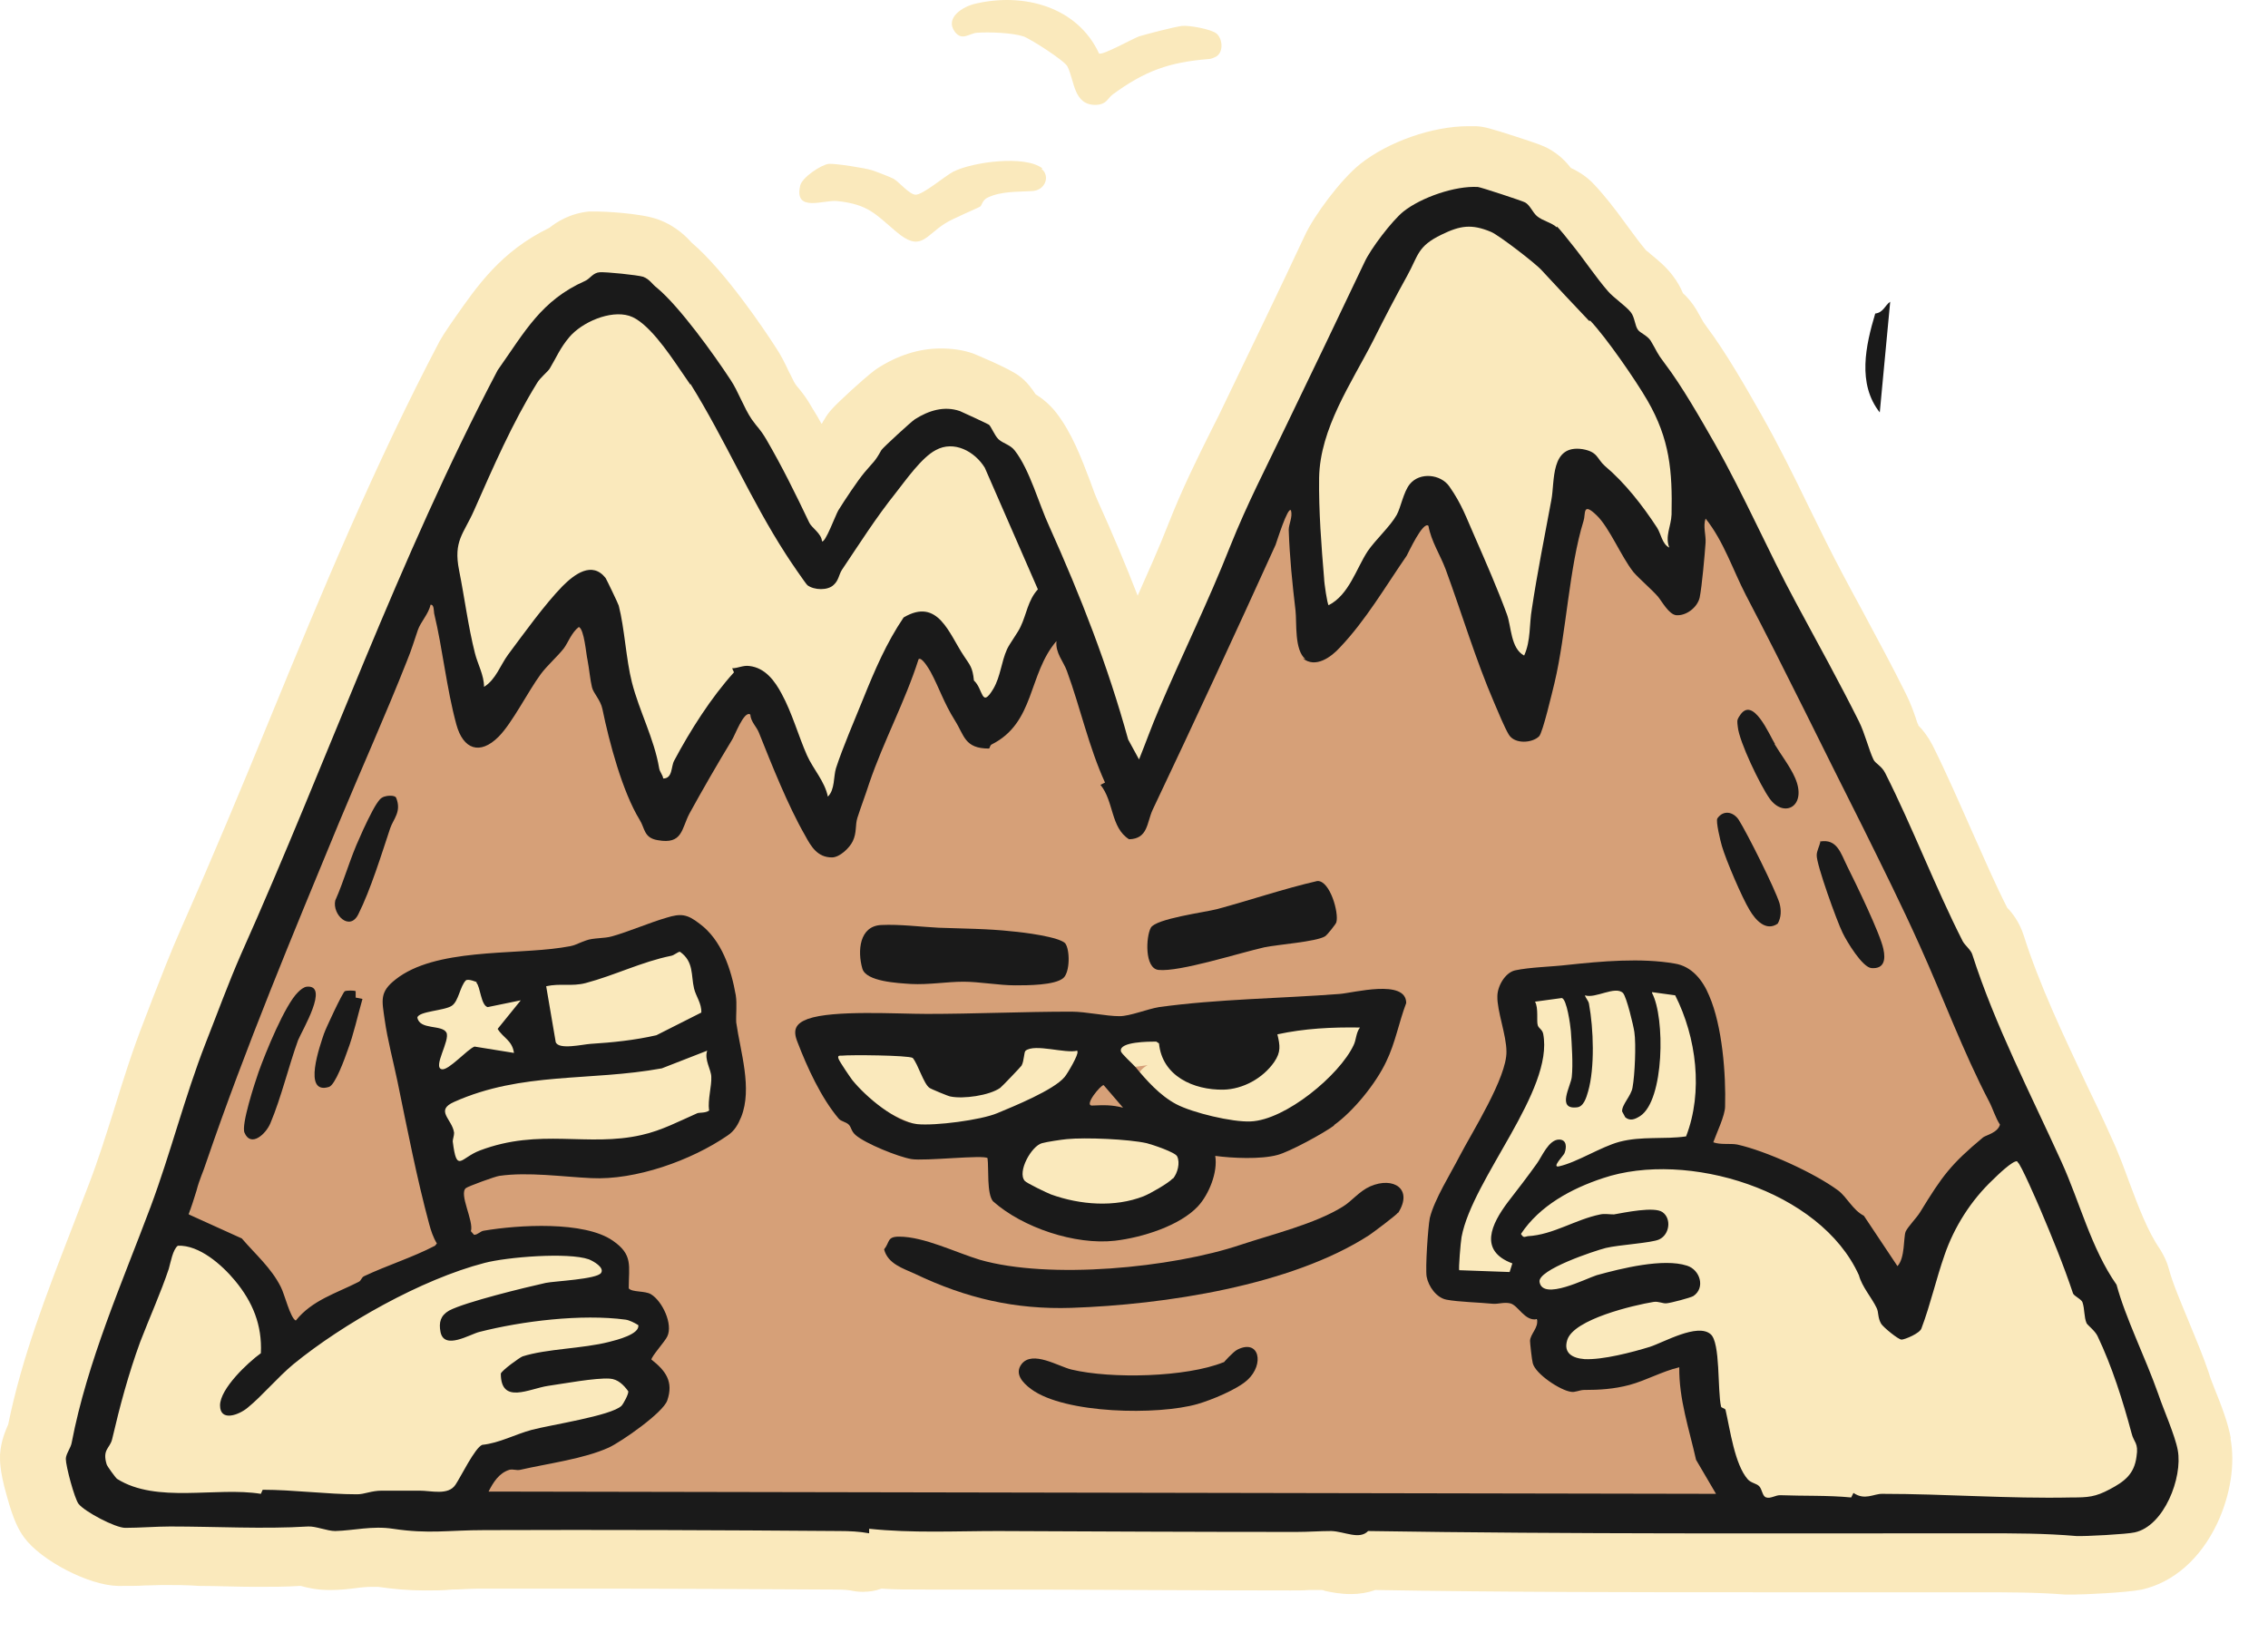<svg width="50" height="36" viewBox="0 0 50 36" fill="none" xmlns="http://www.w3.org/2000/svg">
<path d="M49.181 31.712C49.121 31.372 48.971 30.982 48.821 30.612C48.771 30.482 48.721 30.362 48.701 30.282C48.571 29.892 48.411 29.522 48.261 29.152C48.081 28.712 47.901 28.302 47.811 27.962C47.771 27.812 47.701 27.672 47.621 27.542C47.351 27.152 47.151 26.622 46.941 26.062C46.821 25.732 46.691 25.382 46.531 25.042C46.361 24.662 46.181 24.282 46.001 23.912C45.471 22.782 44.961 21.712 44.611 20.612C44.521 20.332 44.361 20.122 44.251 20.012C43.981 19.482 43.741 18.922 43.481 18.342C43.201 17.712 42.921 17.062 42.601 16.422C42.501 16.232 42.391 16.092 42.291 15.992C42.291 15.972 42.281 15.952 42.271 15.942C42.211 15.752 42.131 15.522 42.021 15.302C41.731 14.712 41.381 14.072 41.051 13.452C40.901 13.182 40.761 12.912 40.621 12.652C40.361 12.162 40.121 11.672 39.871 11.162C39.551 10.502 39.211 9.812 38.831 9.142C38.491 8.542 38.051 7.772 37.631 7.212C37.571 7.122 37.561 7.122 37.531 7.062C37.501 7.012 37.461 6.942 37.401 6.832C37.311 6.682 37.201 6.552 37.101 6.462C37.051 6.342 36.981 6.212 36.881 6.082C36.731 5.882 36.561 5.742 36.401 5.612C36.371 5.582 36.321 5.542 36.291 5.522C36.181 5.392 36.051 5.222 35.921 5.042C35.791 4.872 35.671 4.692 35.531 4.522L35.501 4.482C35.291 4.222 35.181 4.102 35.081 4.002C34.921 3.852 34.761 3.762 34.631 3.702C34.531 3.572 34.371 3.402 34.131 3.272C34.031 3.222 33.981 3.192 33.391 3.002C32.831 2.822 32.721 2.792 32.541 2.782C32.481 2.782 32.431 2.782 32.371 2.782C31.581 2.782 30.611 3.122 29.991 3.612C29.561 3.952 28.961 4.762 28.761 5.202C28.201 6.402 27.631 7.572 27.031 8.822C26.921 9.052 26.811 9.282 26.701 9.492C26.371 10.152 26.061 10.782 25.761 11.542C25.551 12.082 25.311 12.612 25.081 13.132C24.821 12.462 24.531 11.772 24.201 11.042C24.151 10.932 24.091 10.772 24.031 10.602C23.841 10.102 23.631 9.542 23.281 9.092C23.131 8.902 22.961 8.772 22.831 8.692C22.751 8.572 22.641 8.412 22.461 8.282C22.231 8.112 21.501 7.812 21.451 7.792C21.221 7.712 20.981 7.682 20.741 7.682C20.261 7.682 19.791 7.832 19.341 8.122C19.271 8.172 19.191 8.222 18.771 8.602C18.371 8.972 18.271 9.072 18.171 9.252C18.141 9.292 18.131 9.322 18.131 9.322C18.131 9.322 18.121 9.332 18.111 9.342C18.051 9.232 17.981 9.112 17.911 9.002C17.781 8.772 17.691 8.662 17.601 8.552C17.571 8.522 17.561 8.502 17.531 8.462C17.501 8.422 17.441 8.282 17.391 8.192C17.311 8.022 17.221 7.832 17.091 7.642C16.841 7.252 15.971 5.962 15.251 5.352C15.151 5.242 14.921 4.992 14.521 4.842C14.121 4.692 13.261 4.662 13.151 4.662C13.091 4.662 13.041 4.662 12.991 4.662C12.561 4.702 12.261 4.902 12.111 5.022C11.041 5.542 10.521 6.302 10.011 7.032C9.931 7.142 9.861 7.252 9.781 7.372C9.751 7.422 9.721 7.472 9.691 7.522C8.261 10.242 7.091 13.062 5.971 15.792C5.341 17.332 4.681 18.912 3.991 20.472C3.761 20.992 3.561 21.512 3.361 22.022C3.301 22.182 3.241 22.332 3.181 22.492C2.921 23.152 2.711 23.822 2.511 24.472C2.331 25.042 2.161 25.582 1.961 26.102C1.831 26.442 1.701 26.782 1.561 27.142C1.031 28.512 0.481 29.922 0.181 31.402C0.121 31.542 0.021 31.762 0.001 32.062C0.001 32.172 -0.019 32.392 0.151 32.982C0.301 33.532 0.421 33.742 0.531 33.892C0.901 34.402 1.961 34.952 2.601 34.962C2.631 34.962 2.671 34.962 2.701 34.962C2.871 34.962 3.041 34.962 3.201 34.952C3.341 34.952 3.471 34.942 3.571 34.942H3.601C3.861 34.942 4.131 34.942 4.391 34.962C4.801 34.962 5.221 34.982 5.631 34.982C5.991 34.982 6.311 34.982 6.611 34.962C6.611 34.962 6.621 34.962 6.631 34.962C6.771 35.002 6.991 35.052 7.251 35.052C7.271 35.052 7.281 35.052 7.301 35.052C7.491 35.052 7.671 35.032 7.831 35.012C7.971 34.992 8.101 34.982 8.211 34.982C8.261 34.982 8.301 34.982 8.331 34.982C8.681 35.032 9.011 35.062 9.361 35.062C9.571 35.062 9.771 35.062 9.961 35.042C10.151 35.042 10.341 35.022 10.561 35.022C11.281 35.022 12.031 35.022 12.841 35.022C14.701 35.022 16.591 35.032 18.361 35.042C18.451 35.042 18.641 35.042 18.751 35.062C18.841 35.082 18.931 35.092 19.021 35.092C19.161 35.092 19.301 35.072 19.431 35.022C19.721 35.042 20.041 35.042 20.411 35.042C20.651 35.042 20.881 35.042 21.111 35.042C21.341 35.042 21.551 35.042 21.771 35.042H21.861C24.021 35.042 26.261 35.062 28.441 35.062H28.451C28.601 35.062 28.741 35.062 28.861 35.052C28.961 35.052 29.051 35.052 29.121 35.052C29.121 35.052 29.131 35.052 29.141 35.052C29.161 35.052 29.191 35.062 29.211 35.072C29.351 35.102 29.551 35.142 29.781 35.142C29.971 35.142 30.151 35.112 30.321 35.052C33.201 35.102 36.061 35.102 38.721 35.102C39.431 35.102 40.141 35.102 40.851 35.102C41.561 35.102 42.281 35.102 43.001 35.102H43.541H43.591C44.261 35.102 44.891 35.102 45.521 35.152C45.581 35.152 45.641 35.152 45.731 35.152C45.931 35.152 46.871 35.112 47.221 35.042C47.921 34.882 48.511 34.362 48.881 33.582C49.171 32.962 49.281 32.272 49.171 31.702L49.181 31.712Z" fill="#FAE9BC"/>
<path d="M15.221 8.482C15.981 9.702 16.551 11.042 17.321 12.232C17.381 12.322 17.761 12.892 17.801 12.922C17.951 13.032 18.251 13.042 18.381 12.912C18.491 12.802 18.481 12.692 18.561 12.582C18.951 12.002 19.311 11.432 19.751 10.882C19.971 10.602 20.331 10.112 20.631 9.942C21.041 9.722 21.491 9.972 21.711 10.332L22.881 13.012C22.661 13.262 22.641 13.562 22.501 13.832C22.441 13.952 22.251 14.202 22.201 14.332C22.071 14.622 22.071 14.922 21.901 15.202C21.641 15.652 21.691 15.212 21.471 15.022C21.431 14.722 21.381 14.682 21.251 14.482C20.921 13.992 20.681 13.182 19.921 13.632C19.541 14.192 19.281 14.802 19.031 15.422C18.841 15.892 18.581 16.492 18.431 16.952C18.371 17.142 18.421 17.422 18.251 17.582C18.191 17.242 17.931 16.972 17.791 16.672C17.591 16.242 17.461 15.732 17.231 15.312C17.081 15.032 16.871 14.742 16.521 14.702C16.391 14.682 16.271 14.742 16.141 14.752L16.181 14.842C15.691 15.392 15.211 16.132 14.861 16.792C14.791 16.922 14.831 17.182 14.621 17.182C14.621 17.092 14.551 17.032 14.531 16.952C14.421 16.302 14.091 15.692 13.931 15.062C13.801 14.552 13.771 13.892 13.641 13.372C13.641 13.342 13.371 12.792 13.351 12.762C13.051 12.382 12.661 12.682 12.401 12.942C12.001 13.342 11.551 13.972 11.201 14.452C11.031 14.682 10.921 15.002 10.671 15.162C10.671 14.902 10.531 14.662 10.471 14.422C10.331 13.832 10.251 13.192 10.121 12.592C9.991 11.942 10.221 11.792 10.451 11.272C10.871 10.322 11.291 9.342 11.841 8.462C11.911 8.342 12.081 8.212 12.121 8.142C12.261 7.882 12.341 7.692 12.551 7.452C12.831 7.122 13.451 6.852 13.871 6.982C14.271 7.102 14.741 7.802 14.981 8.152C15.051 8.252 15.171 8.422 15.221 8.502V8.482Z" fill="#FAE9BC"/>
<path d="M44.471 25.602C44.531 25.622 44.911 26.502 44.971 26.642C45.231 27.232 45.481 27.862 45.691 28.492C45.711 28.552 45.881 28.632 45.901 28.692C45.951 28.832 45.931 29.012 45.991 29.152C46.011 29.202 46.171 29.312 46.231 29.432C46.541 30.102 46.791 30.862 46.981 31.572C47.041 31.782 47.141 31.782 47.091 32.092C47.031 32.492 46.831 32.642 46.501 32.812C46.171 32.982 46.021 32.982 45.661 32.992C44.261 33.012 42.881 32.902 41.481 32.912C41.291 32.912 41.101 33.062 40.851 32.892L40.801 32.992C40.281 32.952 39.751 32.962 39.231 32.942C39.141 32.942 39.021 33.022 38.931 32.992C38.851 32.962 38.851 32.812 38.771 32.742C38.701 32.672 38.591 32.672 38.521 32.592C38.231 32.262 38.131 31.502 38.031 31.062C38.031 31.022 37.941 31.022 37.931 30.982C37.851 30.632 37.931 29.582 37.701 29.392C37.401 29.142 36.671 29.572 36.361 29.672C35.971 29.792 35.321 29.972 34.921 29.942C34.661 29.922 34.461 29.822 34.541 29.522C34.671 29.062 36.001 28.752 36.441 28.682C36.551 28.662 36.651 28.722 36.731 28.712C36.831 28.702 37.251 28.592 37.321 28.552C37.591 28.382 37.471 27.982 37.181 27.882C36.661 27.712 35.731 27.952 35.191 28.092C34.961 28.152 34.001 28.662 33.931 28.242C33.881 27.972 35.161 27.542 35.391 27.492C35.671 27.422 36.411 27.392 36.571 27.302C36.791 27.182 36.841 26.842 36.641 26.702C36.451 26.572 35.801 26.712 35.571 26.752C35.471 26.772 35.371 26.752 35.271 26.752C34.731 26.862 34.241 27.202 33.671 27.232C33.601 27.232 33.581 27.272 33.521 27.182C33.941 26.562 34.631 26.192 35.331 25.952C37.161 25.332 40.121 26.212 40.971 28.092C41.041 28.352 41.251 28.592 41.361 28.812C41.411 28.912 41.371 29.022 41.461 29.162C41.511 29.242 41.841 29.502 41.911 29.512C41.981 29.512 42.331 29.372 42.351 29.262C42.551 28.722 42.671 28.182 42.861 27.642C43.081 27.032 43.451 26.442 43.931 25.982C44.011 25.902 44.371 25.552 44.461 25.582L44.471 25.602Z" fill="#FAE9BC"/>
<path d="M28.781 14.532C29.061 14.752 29.401 14.492 29.601 14.292C30.171 13.692 30.611 12.952 31.071 12.272C31.111 12.212 31.431 11.502 31.551 11.612C31.611 11.962 31.811 12.252 31.931 12.572C32.291 13.552 32.581 14.552 33.001 15.512C33.081 15.692 33.231 16.052 33.321 16.212C33.451 16.432 33.851 16.412 33.991 16.252C34.071 16.172 34.281 15.272 34.331 15.072C34.591 13.982 34.651 12.532 34.971 11.502C35.011 11.362 34.941 11.082 35.261 11.382C35.541 11.652 35.801 12.302 36.071 12.632C36.191 12.782 36.461 13.022 36.611 13.172C36.711 13.282 36.861 13.562 37.011 13.582C37.231 13.602 37.481 13.402 37.531 13.192C37.581 12.942 37.641 12.262 37.661 11.982C37.671 11.812 37.601 11.622 37.661 11.452C38.071 11.942 38.261 12.582 38.551 13.142C39.431 14.822 40.281 16.562 41.131 18.262C41.571 19.132 41.981 19.972 42.381 20.862C42.901 22.012 43.331 23.192 43.911 24.302C43.991 24.452 44.051 24.662 44.151 24.812C44.101 24.992 43.851 25.032 43.781 25.092C43.051 25.692 42.881 25.932 42.391 26.742C42.311 26.872 42.111 27.062 42.071 27.172C42.011 27.302 42.061 27.752 41.891 27.932L41.151 26.822C40.911 26.692 40.791 26.412 40.581 26.262C40.051 25.872 38.991 25.392 38.361 25.252C38.211 25.222 38.001 25.262 37.831 25.202C37.901 25.002 38.081 24.612 38.091 24.412C38.111 23.702 38.031 22.642 37.741 21.972C37.601 21.632 37.361 21.322 36.981 21.262C36.241 21.142 35.341 21.212 34.611 21.292C34.271 21.332 33.781 21.332 33.461 21.412C33.231 21.462 33.071 21.772 33.071 21.982C33.061 22.302 33.271 22.852 33.271 23.202C33.271 23.772 32.511 24.982 32.241 25.502C32.041 25.892 31.671 26.462 31.581 26.872C31.531 27.082 31.471 27.962 31.511 28.162C31.541 28.382 31.731 28.632 31.951 28.672C32.211 28.722 32.671 28.732 32.971 28.762C33.091 28.772 33.201 28.722 33.351 28.752C33.531 28.792 33.671 29.152 33.941 29.102C33.991 29.282 33.801 29.432 33.791 29.582C33.791 29.642 33.831 30.012 33.851 30.072C33.911 30.322 34.451 30.672 34.691 30.702C34.781 30.712 34.881 30.662 34.981 30.662C35.321 30.662 35.641 30.642 35.981 30.552C36.361 30.452 36.701 30.252 37.081 30.162C37.071 30.862 37.301 31.532 37.451 32.202L37.891 32.952L10.831 32.902C10.931 32.702 11.051 32.482 11.291 32.422C11.381 32.402 11.461 32.432 11.531 32.422C12.141 32.282 12.931 32.182 13.481 31.932C13.761 31.802 14.681 31.162 14.771 30.892C14.911 30.482 14.741 30.232 14.421 29.992C14.421 29.922 14.721 29.582 14.771 29.482C14.891 29.212 14.661 28.702 14.411 28.552C14.281 28.472 13.991 28.512 13.921 28.422C13.921 27.922 14.021 27.682 13.571 27.372C12.941 26.932 11.481 27.022 10.721 27.152C10.651 27.162 10.591 27.232 10.511 27.242L10.441 27.162C10.511 26.932 10.171 26.342 10.331 26.212C10.381 26.172 10.981 25.952 11.071 25.942C11.701 25.842 12.471 25.952 13.091 25.992C14.071 26.042 15.301 25.602 16.101 25.052C16.251 24.952 16.331 24.802 16.401 24.642C16.651 24.002 16.381 23.202 16.291 22.562C16.271 22.402 16.311 22.142 16.281 21.962C16.181 21.382 15.971 20.742 15.481 20.382C15.211 20.182 15.071 20.162 14.751 20.252C14.361 20.372 13.941 20.552 13.551 20.662C13.371 20.712 13.141 20.702 12.981 20.752C12.701 20.852 12.781 20.862 12.431 20.912C11.361 21.072 9.651 20.932 8.781 21.612C8.411 21.902 8.481 22.092 8.541 22.502C8.601 22.912 8.731 23.412 8.821 23.852C9.031 24.922 9.241 26.012 9.521 27.002C9.561 27.152 9.611 27.302 9.691 27.432L9.651 27.482C9.151 27.742 8.601 27.912 8.091 28.152C8.021 28.182 8.031 28.252 7.961 28.282C7.471 28.522 6.941 28.672 6.581 29.132C6.461 29.082 6.331 28.552 6.251 28.392C6.041 27.972 5.691 27.682 5.391 27.322L4.221 26.792C4.271 26.622 4.341 26.452 4.391 26.272C4.461 26.002 4.531 25.882 4.611 25.632C5.471 23.092 6.501 20.632 7.531 18.162C8.021 16.982 8.561 15.792 9.031 14.592C9.131 14.332 9.181 14.172 9.271 13.912C9.331 13.732 9.511 13.552 9.551 13.352C9.631 13.352 9.621 13.482 9.631 13.542C9.821 14.342 9.901 15.182 10.121 15.992C10.271 16.552 10.641 16.682 11.051 16.262C11.351 15.962 11.701 15.272 11.981 14.882C12.121 14.692 12.351 14.492 12.491 14.312C12.581 14.192 12.661 13.962 12.821 13.842C12.941 13.892 12.981 14.442 13.011 14.562C13.051 14.772 13.071 15.012 13.111 15.172C13.141 15.302 13.301 15.452 13.341 15.652C13.491 16.372 13.781 17.472 14.161 18.092C14.281 18.282 14.251 18.492 14.561 18.542C15.111 18.642 15.081 18.282 15.261 17.952C15.541 17.442 15.881 16.852 16.191 16.342C16.241 16.262 16.461 15.672 16.601 15.772C16.611 15.922 16.741 16.032 16.791 16.172C17.071 16.872 17.431 17.782 17.811 18.442C17.941 18.672 18.081 18.922 18.401 18.922C18.571 18.922 18.791 18.712 18.861 18.562C18.951 18.372 18.911 18.212 18.961 18.052C19.041 17.802 19.131 17.542 19.221 17.292C19.541 16.352 20.011 15.502 20.311 14.552C20.381 14.492 20.541 14.772 20.571 14.822C20.771 15.192 20.861 15.502 21.111 15.902C21.311 16.232 21.321 16.522 21.861 16.522C21.881 16.522 21.881 16.452 21.921 16.432C22.881 15.942 22.711 14.882 23.351 14.152C23.321 14.402 23.511 14.612 23.581 14.812C23.881 15.632 24.051 16.482 24.421 17.272L24.321 17.322C24.621 17.682 24.541 18.262 24.951 18.522C25.371 18.512 25.341 18.162 25.471 17.872C26.391 15.912 27.291 13.982 28.181 12.032C28.201 11.982 28.451 11.172 28.521 11.272C28.561 11.422 28.471 11.572 28.471 11.702C28.481 12.292 28.551 12.892 28.621 13.482C28.651 13.752 28.591 14.352 28.841 14.552L28.781 14.532ZM39.121 16.402C39.001 16.212 38.631 15.312 38.341 15.782C38.281 15.882 38.291 15.912 38.301 16.022C38.341 16.352 38.811 17.322 39.001 17.602C39.321 18.052 39.841 17.772 39.561 17.142C39.451 16.892 39.241 16.622 39.111 16.402H39.121ZM8.471 17.562C8.391 17.602 8.351 17.652 8.301 17.722C8.191 17.872 8.011 18.272 7.931 18.462C7.731 18.912 7.591 19.402 7.391 19.852C7.321 20.172 7.711 20.542 7.901 20.152C8.171 19.612 8.411 18.842 8.601 18.262C8.671 18.042 8.861 17.882 8.731 17.582C8.691 17.522 8.531 17.532 8.471 17.562ZM39.191 20.362C39.271 20.232 39.271 20.062 39.231 19.912C39.131 19.592 38.531 18.372 38.331 18.072C38.211 17.882 37.981 17.842 37.861 18.042C37.821 18.102 37.931 18.552 37.961 18.652C38.061 18.972 38.401 19.782 38.571 20.062C38.701 20.272 38.931 20.542 39.191 20.362ZM40.121 18.552C40.101 18.642 40.051 18.752 40.041 18.842C40.031 19.042 40.491 20.322 40.611 20.552C40.711 20.752 41.051 21.322 41.251 21.332C41.531 21.352 41.561 21.142 41.511 20.912C41.441 20.562 40.891 19.462 40.711 19.082C40.571 18.802 40.491 18.482 40.111 18.542L40.121 18.552ZM29.051 19.422C28.301 19.592 27.581 19.842 26.841 20.042C26.561 20.112 25.491 20.262 25.381 20.452C25.271 20.642 25.241 21.352 25.551 21.382C26.011 21.432 27.351 21.002 27.891 20.882C28.181 20.822 29.021 20.752 29.221 20.642C29.261 20.622 29.451 20.372 29.471 20.332C29.531 20.122 29.331 19.422 29.061 19.422H29.051ZM23.481 20.792C23.361 20.642 22.541 20.552 22.301 20.522C21.771 20.472 21.201 20.462 20.681 20.442C20.281 20.432 19.821 20.362 19.421 20.382C18.931 20.402 18.891 20.962 19.001 21.342C19.081 21.622 19.791 21.662 20.071 21.682C20.471 21.702 20.861 21.622 21.231 21.632C21.581 21.632 22.021 21.722 22.371 21.712C22.641 21.712 23.241 21.712 23.431 21.552C23.581 21.422 23.581 20.922 23.471 20.782L23.481 20.792ZM6.761 21.752C6.691 21.752 6.621 21.822 6.571 21.872C6.281 22.162 5.851 23.222 5.701 23.632C5.621 23.862 5.311 24.802 5.391 24.972C5.541 25.292 5.861 25.002 5.961 24.762C6.191 24.202 6.351 23.512 6.571 22.932C6.651 22.712 7.261 21.712 6.761 21.752ZM29.411 24.812C29.831 24.502 30.331 23.892 30.561 23.412C30.751 23.002 30.841 22.542 31.001 22.122C31.001 21.572 29.831 21.892 29.531 21.922C28.231 22.022 26.851 22.032 25.551 22.212C25.301 22.242 24.911 22.412 24.681 22.412C24.371 22.412 23.941 22.312 23.621 22.312C22.561 22.312 21.471 22.362 20.431 22.362C19.781 22.362 18.371 22.272 17.811 22.472C17.541 22.572 17.481 22.702 17.581 22.982C17.801 23.542 18.101 24.212 18.491 24.672C18.541 24.732 18.661 24.752 18.711 24.802C18.761 24.852 18.761 24.942 18.861 25.032C19.081 25.222 19.791 25.512 20.091 25.562C20.391 25.612 21.691 25.462 21.771 25.542C21.801 25.762 21.741 26.322 21.891 26.492C22.541 27.072 23.701 27.462 24.581 27.362C25.171 27.292 26.001 27.042 26.411 26.602C26.651 26.342 26.851 25.852 26.791 25.492C27.171 25.532 27.791 25.572 28.161 25.472C28.431 25.402 29.181 24.992 29.411 24.822V24.812ZM7.841 21.852C7.841 21.852 7.641 21.832 7.601 21.852C7.551 21.882 7.191 22.672 7.141 22.792C7.051 23.032 6.651 24.142 7.251 23.962C7.391 23.922 7.601 23.322 7.661 23.162C7.801 22.792 7.881 22.402 7.991 22.022L7.841 21.992V21.852ZM30.821 26.732C31.161 26.202 30.721 25.922 30.211 26.142C29.951 26.252 29.791 26.472 29.601 26.592C28.991 26.972 28.041 27.202 27.351 27.432C25.831 27.942 23.141 28.202 21.601 27.762C21.071 27.612 20.371 27.262 19.821 27.252C19.551 27.252 19.621 27.372 19.491 27.532C19.571 27.852 19.911 27.952 20.171 28.072C21.301 28.612 22.391 28.862 23.621 28.822C25.671 28.752 28.461 28.332 30.181 27.222C30.271 27.162 30.791 26.782 30.821 26.722V26.732ZM26.981 30.032C26.161 30.362 24.511 30.402 23.631 30.192C23.341 30.122 22.781 29.762 22.531 30.072C22.361 30.282 22.551 30.492 22.741 30.622C23.481 31.172 25.531 31.202 26.411 30.952C26.711 30.862 27.281 30.642 27.511 30.422C27.891 30.072 27.771 29.512 27.291 29.752C27.191 29.802 27.011 30.022 26.991 30.032H26.981Z" fill="#FAE9BC"/>
<path d="M5.751 29.832C5.471 30.032 4.851 30.642 4.851 30.982C4.851 31.342 5.271 31.192 5.461 31.032C5.781 30.772 6.121 30.362 6.471 30.072C7.561 29.182 9.291 28.202 10.681 27.842C11.171 27.712 12.521 27.612 12.981 27.762C13.081 27.792 13.331 27.942 13.251 28.062C13.161 28.202 12.221 28.242 12.031 28.282C11.581 28.372 10.261 28.692 9.901 28.892C9.711 28.992 9.671 29.142 9.711 29.362C9.791 29.772 10.361 29.412 10.571 29.362C11.511 29.122 12.821 28.952 13.791 29.092C13.881 29.102 14.001 29.162 14.071 29.212C14.111 29.412 13.591 29.542 13.431 29.582C12.851 29.732 12.051 29.742 11.521 29.902C11.451 29.922 11.051 30.212 11.041 30.282C11.041 30.972 11.671 30.622 12.081 30.552C12.431 30.492 13.121 30.372 13.441 30.392C13.621 30.402 13.761 30.532 13.851 30.672C13.851 30.722 13.741 30.942 13.701 30.992C13.471 31.212 12.131 31.412 11.721 31.522C11.351 31.622 11.011 31.812 10.631 31.852C10.481 31.922 10.151 32.572 10.041 32.732C9.881 32.972 9.511 32.862 9.251 32.862C8.971 32.862 8.711 32.852 8.421 32.862C8.171 32.862 8.041 32.942 7.871 32.942C7.201 32.942 6.461 32.842 5.791 32.842L5.751 32.932C4.781 32.772 3.451 33.162 2.581 32.602C2.551 32.582 2.361 32.322 2.351 32.282C2.251 31.952 2.421 31.932 2.471 31.732C2.641 31.002 2.831 30.292 3.091 29.582C3.281 29.062 3.551 28.482 3.721 27.972C3.771 27.832 3.821 27.542 3.921 27.462C4.391 27.442 4.901 27.882 5.181 28.232C5.571 28.702 5.781 29.212 5.751 29.832Z" fill="#FAE9BC"/>
<path d="M35.031 7.072C35.371 7.442 36.021 8.382 36.291 8.832C36.781 9.672 36.851 10.382 36.821 11.342C36.821 11.602 36.671 11.822 36.771 12.072C36.601 12.002 36.591 11.772 36.501 11.632C36.181 11.142 35.791 10.642 35.351 10.272C35.171 10.112 35.201 9.962 34.861 9.902C34.141 9.782 34.251 10.602 34.171 11.022C34.021 11.832 33.871 12.632 33.741 13.422C33.691 13.762 33.731 14.112 33.571 14.452C33.271 14.292 33.291 13.812 33.191 13.542C32.991 12.982 32.731 12.402 32.491 11.852C32.291 11.402 32.211 11.122 31.921 10.722C31.731 10.452 31.261 10.402 31.051 10.672C30.911 10.842 30.851 11.192 30.761 11.352C30.621 11.602 30.291 11.902 30.121 12.152C29.871 12.532 29.701 13.112 29.261 13.342C29.241 13.322 29.171 12.842 29.161 12.752C29.101 12.042 29.041 11.252 29.051 10.532C29.071 9.442 29.751 8.452 30.241 7.512C30.491 7.032 30.731 6.552 30.991 6.082C31.251 5.612 31.221 5.432 31.751 5.172C32.161 4.972 32.411 4.932 32.841 5.112C33.011 5.182 33.831 5.822 33.961 5.962C34.301 6.332 34.661 6.702 35.001 7.072H35.031Z" fill="#FAE9BC"/>
<path d="M36.421 21.892L36.931 21.962C37.411 22.882 37.551 24.092 37.171 25.072C36.681 25.142 36.181 25.072 35.701 25.192C35.291 25.302 34.771 25.642 34.371 25.732C34.191 25.772 34.471 25.482 34.491 25.442C34.531 25.302 34.541 25.142 34.371 25.142C34.131 25.142 33.991 25.512 33.881 25.672C33.681 25.952 33.451 26.252 33.241 26.522C32.881 27.002 32.591 27.592 33.341 27.872L33.281 28.062L32.171 28.022C32.171 28.022 32.201 27.402 32.221 27.292C32.461 26.002 34.271 24.062 34.021 22.812C34.001 22.702 33.921 22.692 33.901 22.622C33.871 22.532 33.921 22.242 33.841 22.102L34.431 22.022C34.541 22.042 34.621 22.622 34.631 22.752C34.661 23.042 34.681 23.472 34.651 23.762C34.631 23.962 34.311 24.482 34.761 24.432C34.921 24.412 34.971 24.212 35.011 24.082C35.171 23.562 35.141 22.692 35.031 22.152C35.021 22.082 34.961 22.032 34.941 21.962C35.171 22.042 35.611 21.742 35.781 21.912C35.861 21.992 36.011 22.622 36.031 22.772C36.071 23.042 36.041 23.722 35.991 23.992C35.951 24.182 35.741 24.362 35.761 24.522L35.831 24.652C35.941 24.742 36.061 24.692 36.161 24.622C36.681 24.272 36.711 22.452 36.421 21.912V21.892Z" fill="#FAE9BC"/>
<path d="M15.631 24.472C15.571 24.542 15.401 24.522 15.361 24.542C14.971 24.722 14.581 24.922 14.131 25.022C12.941 25.292 11.891 24.862 10.571 25.362C10.151 25.522 10.061 25.882 9.971 25.162C9.971 25.112 10.011 25.042 10.001 24.972C9.961 24.682 9.571 24.482 10.001 24.292C11.511 23.622 12.991 23.842 14.581 23.552L15.581 23.162C15.511 23.362 15.671 23.582 15.671 23.742C15.671 23.942 15.591 24.242 15.621 24.472H15.631Z" fill="#FAE9BC"/>
<path d="M12.041 21.742C12.351 21.682 12.611 21.752 12.911 21.672C13.561 21.512 14.161 21.212 14.791 21.072C14.861 21.052 14.941 20.972 14.991 20.982C15.301 21.202 15.241 21.502 15.301 21.792C15.341 21.952 15.471 22.122 15.461 22.322L14.471 22.822C13.981 22.922 13.491 22.982 13.021 23.012C12.851 23.022 12.311 23.152 12.251 22.972L12.041 21.742Z" fill="#FAE9BC"/>
<path d="M10.511 21.652C10.601 21.742 10.611 22.152 10.761 22.192L11.491 22.042L10.981 22.672C11.101 22.872 11.301 22.922 11.341 23.202L10.471 23.062C10.301 23.122 9.901 23.592 9.751 23.562C9.541 23.522 9.941 22.922 9.851 22.752C9.761 22.572 9.261 22.702 9.211 22.422C9.241 22.292 9.811 22.272 9.971 22.162C10.111 22.062 10.141 21.732 10.281 21.602C10.341 21.562 10.471 21.602 10.521 21.642L10.511 21.652Z" fill="#FAE9BC"/>
<path d="M41.441 9.092C40.941 8.462 41.131 7.612 41.341 6.912C41.521 6.892 41.561 6.722 41.671 6.652" fill="#1A1A1A"/>
<path d="M29.981 22.652C29.891 22.772 29.901 22.922 29.841 23.042C29.531 23.712 28.341 24.692 27.571 24.722C27.171 24.742 26.301 24.532 25.931 24.342C25.561 24.152 25.271 23.812 25.031 23.522C24.971 23.452 24.721 23.222 24.711 23.172C24.671 22.962 25.341 22.962 25.491 22.962L25.551 23.002C25.611 23.722 26.311 24.032 26.971 24.022C27.401 24.022 27.841 23.772 28.091 23.412C28.251 23.192 28.221 23.052 28.161 22.802C28.761 22.672 29.361 22.642 29.981 22.652Z" fill="#FAE9BC"/>
<path d="M23.751 23.162C23.751 23.162 23.531 23.652 23.471 23.722C23.231 24.022 22.341 24.372 21.981 24.522C21.621 24.672 20.621 24.812 20.221 24.762C19.741 24.712 19.081 24.162 18.791 23.792C18.731 23.712 18.511 23.402 18.491 23.332C18.451 23.242 18.511 23.262 18.561 23.252C18.741 23.232 20.011 23.242 20.121 23.302C20.241 23.452 20.361 23.872 20.491 23.962C20.511 23.972 20.921 24.142 20.951 24.152C21.231 24.212 21.821 24.132 22.051 23.962C22.091 23.932 22.511 23.502 22.521 23.472C22.581 23.362 22.561 23.172 22.611 23.142C22.811 22.992 23.481 23.212 23.751 23.142V23.162Z" fill="#FAE9BC"/>
<path d="M25.861 25.982C25.771 26.092 25.361 26.322 25.221 26.372C24.591 26.622 23.821 26.562 23.181 26.332C23.101 26.302 22.641 26.072 22.601 26.032C22.431 25.832 22.751 25.252 22.981 25.202C23.081 25.172 23.411 25.122 23.531 25.112C23.941 25.072 24.891 25.112 25.291 25.202C25.411 25.232 25.921 25.402 25.961 25.492C26.031 25.632 25.961 25.872 25.871 25.982H25.861Z" fill="#FAE9BC"/>
<path d="M24.761 24.422C24.501 24.352 24.331 24.352 24.071 24.372C23.871 24.382 24.261 23.912 24.321 23.922L24.751 24.422H24.761Z" fill="#FAE9BC"/>
<path d="M37.601 10.392C37.601 10.392 37.151 13.002 37.121 13.082C37.091 13.162 35.711 11.172 35.601 11.032C35.491 10.902 34.701 10.682 34.701 10.682L33.581 15.712C33.581 15.712 32.381 12.782 32.301 12.702C32.221 12.622 31.341 11.002 31.341 11.002L28.841 14.272L28.651 10.202L25.061 17.862L23.251 13.342C23.251 13.342 22.051 15.522 22.031 15.602C22.001 15.682 21.501 15.972 21.501 15.972C21.501 15.972 20.301 13.952 20.221 13.842C20.141 13.732 18.361 18.312 18.281 18.362C18.201 18.412 16.471 15.172 16.471 15.172L14.611 17.802L13.011 13.042L10.461 15.702L9.501 12.222L4.851 23.022L4.181 26.752C4.181 26.752 3.921 26.902 4.081 26.932C4.241 26.962 4.511 27.222 4.611 27.332C4.721 27.442 5.301 27.922 5.591 28.312C5.881 28.712 6.151 29.772 6.151 29.772C6.151 29.772 6.811 29.242 6.971 29.052C7.131 28.862 9.601 27.752 9.711 27.692C9.821 27.632 11.701 27.262 12.021 27.182C12.341 27.102 13.081 27.472 13.081 27.472C13.081 27.472 13.531 27.842 13.531 28.132C13.531 28.422 13.021 28.582 13.021 28.582C13.021 28.582 14.141 28.712 14.241 28.772C14.341 28.832 14.321 28.982 14.291 29.222C14.261 29.462 13.921 30.102 13.921 30.102C13.921 30.102 14.051 30.692 14.031 30.952C14.001 31.222 13.341 31.542 13.211 31.692C13.081 31.852 11.301 32.062 11.301 32.062L10.291 32.962L38.291 33.172C38.291 33.172 37.731 31.972 37.731 31.892C37.731 31.812 37.521 29.792 37.521 29.792C37.521 29.792 36.561 30.142 35.631 30.242C34.701 30.352 35.041 30.322 34.511 30.322C33.981 30.322 34.141 29.502 34.141 29.502C34.141 29.502 33.401 28.382 33.341 28.302C33.281 28.222 32.491 28.302 32.361 28.382C32.231 28.462 31.801 27.852 31.801 27.852L32.041 26.842C32.041 26.842 32.731 25.592 32.861 25.242C32.991 24.892 33.501 23.722 33.581 23.562C33.661 23.402 33.371 22.202 33.231 21.992C33.091 21.782 33.871 21.722 34.431 21.542C34.991 21.362 36.931 21.462 37.041 21.462C37.151 21.462 37.551 22.662 37.571 22.872C37.601 23.082 37.521 24.572 37.491 24.762C37.461 24.952 36.961 25.422 37.361 25.502C37.761 25.582 39.331 25.772 39.911 25.952C40.501 26.142 41.751 28.562 41.821 28.692C41.901 28.822 42.381 27.442 42.431 27.362C42.481 27.282 43.391 26.162 43.391 26.162L44.561 24.752L37.571 10.342L37.601 10.392ZM15.821 24.442C15.371 25.232 14.331 25.372 13.521 25.442C13.081 25.482 12.631 25.472 12.191 25.522C11.661 25.582 11.141 25.792 10.601 25.742C10.251 25.712 10.011 25.572 9.841 25.352C9.791 25.352 9.741 25.362 9.691 25.362C9.421 25.382 9.261 25.042 9.391 24.832C9.431 24.762 9.481 24.692 9.531 24.632C9.451 24.562 9.371 24.472 9.301 24.372C8.981 23.892 8.821 23.232 8.831 22.652C8.861 21.442 10.151 21.272 11.121 21.142C11.841 21.052 12.571 21.092 13.291 21.002C13.981 20.912 14.831 20.342 15.501 20.732C15.751 20.872 15.721 21.252 15.471 21.362C15.851 21.792 15.991 22.442 15.891 23.052C16.041 23.492 16.091 23.942 15.811 24.422L15.821 24.442ZM30.051 22.982C29.681 23.822 28.801 24.542 27.931 24.802C27.331 24.982 26.731 24.802 26.171 24.552C25.811 24.442 25.481 24.262 25.191 24.042C24.961 23.862 25.091 23.582 25.301 23.482C24.811 23.542 24.331 23.622 23.871 23.722C23.751 23.752 23.631 23.782 23.521 23.822C23.121 24.262 22.371 24.532 21.901 24.692C21.441 24.852 20.961 24.952 20.471 24.862C19.841 24.742 19.311 24.362 18.781 24.022C18.641 23.932 18.601 23.772 18.631 23.632C18.271 23.442 18.451 22.822 18.871 22.972C19.571 23.222 20.341 23.112 21.071 23.072C21.871 23.022 22.661 22.892 23.461 22.842C23.591 22.842 23.711 22.922 23.771 23.032C23.861 23.012 23.951 22.992 24.041 22.982C24.971 22.842 25.921 22.712 26.861 22.622C27.801 22.532 28.741 22.662 29.671 22.462C29.991 22.392 30.191 22.702 30.071 22.982H30.051Z" fill="#D6A078"/>
<path d="M26.811 0.732C26.951 0.842 26.981 1.132 26.821 1.242C26.761 1.272 26.701 1.302 26.641 1.302C25.771 1.372 25.241 1.562 24.531 2.082C24.411 2.172 24.401 2.302 24.161 2.312C23.661 2.322 23.691 1.772 23.531 1.462C23.461 1.332 22.711 0.852 22.561 0.802C22.321 0.722 21.801 0.702 21.541 0.722C21.371 0.732 21.211 0.912 21.051 0.702C20.821 0.392 21.231 0.142 21.501 0.082C22.561 -0.168 23.751 0.142 24.231 1.182C24.331 1.212 24.971 0.852 25.111 0.802C25.311 0.742 25.851 0.602 26.051 0.572C26.201 0.552 26.711 0.642 26.821 0.742L26.811 0.732Z" fill="#FAE9BC"/>
<path d="M22.961 3.722C23.161 3.882 23.041 4.202 22.751 4.212C22.441 4.232 22.081 4.212 21.781 4.352C21.651 4.412 21.651 4.522 21.611 4.552C21.571 4.582 20.991 4.822 20.841 4.922C20.391 5.202 20.301 5.572 19.751 5.102C19.301 4.722 19.141 4.502 18.451 4.432C18.161 4.402 17.501 4.692 17.641 4.092C17.681 3.912 18.101 3.632 18.271 3.612C18.421 3.602 19.061 3.702 19.221 3.752C19.291 3.772 19.651 3.912 19.701 3.942C19.811 4.002 20.041 4.282 20.181 4.292C20.341 4.302 20.841 3.872 21.021 3.782C21.441 3.572 22.591 3.412 22.981 3.712L22.961 3.722Z" fill="#FAE9BC"/>
<path d="M24.291 26.892C25.423 26.892 26.341 26.404 26.341 25.802C26.341 25.2 25.423 24.712 24.291 24.712C23.159 24.712 22.241 25.2 22.241 25.802C22.241 26.404 23.159 26.892 24.291 26.892Z" fill="#FAE9BC"/>
<path d="M34.321 4.992C34.381 5.042 34.571 5.282 34.641 5.372C34.911 5.702 35.181 6.112 35.451 6.422C35.571 6.562 35.851 6.752 35.951 6.882C36.041 6.992 36.041 7.182 36.111 7.272C36.161 7.342 36.311 7.392 36.391 7.512C36.541 7.762 36.511 7.762 36.701 8.012C37.081 8.512 37.491 9.232 37.811 9.792C38.461 10.942 38.971 12.132 39.591 13.282C40.061 14.152 40.571 15.082 40.981 15.902C41.111 16.162 41.201 16.532 41.301 16.742C41.341 16.832 41.481 16.882 41.561 17.042C42.171 18.252 42.661 19.552 43.271 20.752C43.321 20.842 43.451 20.942 43.481 21.042C43.981 22.602 44.761 24.102 45.451 25.622C45.851 26.502 46.101 27.522 46.661 28.322C46.861 29.062 47.291 29.912 47.581 30.732C47.691 31.062 47.951 31.642 48.011 31.972C48.121 32.572 47.711 33.642 47.061 33.782C46.891 33.822 45.961 33.872 45.771 33.862C45.081 33.802 44.401 33.802 43.691 33.802C39.141 33.802 34.681 33.822 30.161 33.752C29.971 33.952 29.641 33.762 29.351 33.752C29.101 33.752 28.841 33.772 28.581 33.772C26.401 33.772 24.171 33.762 22.001 33.752C21.061 33.752 20.111 33.802 19.161 33.702V33.802C18.951 33.762 18.721 33.752 18.501 33.752C15.911 33.732 13.281 33.722 10.681 33.732C9.881 33.732 9.461 33.822 8.661 33.702C8.211 33.632 7.791 33.742 7.391 33.752C7.211 33.752 6.961 33.642 6.791 33.652C5.801 33.712 4.771 33.652 3.751 33.652C3.441 33.652 3.071 33.682 2.761 33.682C2.541 33.682 1.861 33.322 1.731 33.152C1.641 33.032 1.451 32.322 1.451 32.162C1.451 32.052 1.561 31.922 1.581 31.802C1.921 30.022 2.691 28.282 3.321 26.602C3.761 25.422 4.071 24.182 4.531 23.002C4.791 22.342 5.031 21.682 5.311 21.042C7.251 16.702 8.771 12.342 10.971 8.162C11.571 7.312 11.931 6.622 12.901 6.192C13.011 6.142 13.071 6.012 13.221 6.002C13.361 5.992 14.051 6.062 14.181 6.102C14.331 6.162 14.371 6.262 14.491 6.352C14.981 6.762 15.731 7.802 16.111 8.382C16.271 8.622 16.401 8.992 16.571 9.242C16.711 9.442 16.741 9.432 16.891 9.682C17.241 10.282 17.541 10.892 17.841 11.522C17.891 11.632 18.111 11.762 18.121 11.932C18.191 11.982 18.421 11.352 18.481 11.252C18.611 11.042 18.901 10.602 19.061 10.412C19.261 10.172 19.281 10.192 19.431 9.922C19.461 9.872 20.091 9.292 20.171 9.242C20.471 9.052 20.811 8.942 21.161 9.062C21.191 9.072 21.771 9.342 21.801 9.362C21.851 9.402 21.921 9.592 22.011 9.682C22.121 9.782 22.271 9.802 22.371 9.932C22.701 10.352 22.911 11.132 23.131 11.602C23.831 13.162 24.421 14.672 24.871 16.302L25.111 16.742C25.261 16.372 25.391 16.002 25.551 15.632C26.061 14.432 26.631 13.282 27.121 12.042C27.501 11.092 27.901 10.332 28.341 9.412C28.931 8.192 29.511 6.982 30.081 5.782C30.211 5.492 30.691 4.862 30.941 4.662C31.331 4.352 32.081 4.092 32.581 4.122C32.631 4.122 33.571 4.432 33.621 4.462C33.731 4.522 33.781 4.672 33.881 4.762C34.011 4.872 34.201 4.902 34.321 5.012V4.992ZM35.031 7.072C34.681 6.702 34.331 6.332 33.991 5.962C33.861 5.812 33.041 5.182 32.871 5.112C32.441 4.932 32.191 4.972 31.781 5.172C31.241 5.432 31.271 5.632 31.021 6.082C30.771 6.532 30.511 7.032 30.271 7.512C29.791 8.452 29.101 9.442 29.081 10.532C29.071 11.262 29.131 12.042 29.191 12.752C29.191 12.842 29.261 13.322 29.291 13.342C29.741 13.112 29.901 12.532 30.151 12.152C30.321 11.902 30.651 11.602 30.791 11.352C30.881 11.192 30.941 10.842 31.081 10.672C31.301 10.402 31.761 10.452 31.951 10.722C32.231 11.122 32.321 11.402 32.521 11.852C32.761 12.402 33.011 12.972 33.221 13.542C33.321 13.812 33.301 14.292 33.601 14.452C33.751 14.122 33.711 13.762 33.771 13.422C33.891 12.622 34.051 11.832 34.201 11.022C34.281 10.612 34.171 9.792 34.891 9.902C35.231 9.962 35.201 10.112 35.381 10.272C35.821 10.642 36.211 11.142 36.531 11.632C36.621 11.772 36.641 11.992 36.801 12.072C36.701 11.822 36.841 11.602 36.851 11.342C36.871 10.382 36.811 9.682 36.321 8.832C36.061 8.382 35.411 7.442 35.061 7.072H35.031ZM15.221 8.482C15.171 8.412 15.051 8.232 14.981 8.132C14.741 7.782 14.271 7.082 13.871 6.962C13.451 6.832 12.831 7.102 12.551 7.432C12.341 7.682 12.271 7.872 12.121 8.122C12.081 8.192 11.911 8.322 11.841 8.442C11.291 9.332 10.871 10.302 10.451 11.252C10.221 11.772 9.991 11.922 10.121 12.572C10.241 13.172 10.321 13.812 10.471 14.402C10.531 14.642 10.671 14.882 10.671 15.142C10.931 14.982 11.031 14.662 11.201 14.432C11.551 13.962 12.011 13.322 12.401 12.922C12.661 12.662 13.051 12.362 13.351 12.742C13.371 12.772 13.631 13.312 13.641 13.352C13.771 13.862 13.801 14.532 13.931 15.042C14.091 15.672 14.421 16.282 14.531 16.932C14.541 17.012 14.611 17.082 14.621 17.162C14.831 17.162 14.791 16.902 14.861 16.772C15.211 16.112 15.681 15.372 16.181 14.822L16.141 14.732C16.271 14.732 16.381 14.662 16.521 14.682C16.871 14.722 17.081 15.012 17.231 15.292C17.461 15.712 17.601 16.222 17.791 16.652C17.931 16.962 18.181 17.222 18.251 17.562C18.411 17.402 18.371 17.122 18.431 16.932C18.581 16.472 18.841 15.872 19.031 15.402C19.281 14.782 19.541 14.172 19.921 13.612C20.681 13.162 20.921 13.972 21.251 14.462C21.381 14.662 21.441 14.702 21.471 15.002C21.681 15.192 21.631 15.632 21.901 15.182C22.061 14.902 22.071 14.602 22.201 14.312C22.261 14.182 22.451 13.932 22.501 13.812C22.631 13.542 22.661 13.232 22.881 12.992L21.711 10.312C21.491 9.952 21.031 9.702 20.631 9.922C20.321 10.082 19.971 10.582 19.751 10.862C19.311 11.412 18.951 11.982 18.561 12.562C18.491 12.672 18.491 12.792 18.381 12.892C18.251 13.022 17.951 13.012 17.801 12.902C17.771 12.882 17.381 12.312 17.321 12.212C16.551 11.022 15.981 9.682 15.221 8.462V8.482ZM28.781 14.532C28.531 14.332 28.591 13.732 28.561 13.462C28.491 12.872 28.431 12.282 28.411 11.682C28.411 11.552 28.501 11.402 28.461 11.252C28.391 11.152 28.141 11.962 28.121 12.012C27.231 13.972 26.341 15.892 25.411 17.852C25.281 18.132 25.311 18.492 24.891 18.502C24.481 18.242 24.561 17.672 24.261 17.302L24.361 17.252C24.001 16.462 23.821 15.612 23.521 14.792C23.451 14.592 23.261 14.392 23.291 14.132C22.661 14.862 22.821 15.932 21.861 16.412C21.821 16.432 21.821 16.502 21.801 16.502C21.261 16.502 21.261 16.212 21.051 15.882C20.801 15.482 20.711 15.172 20.511 14.802C20.481 14.752 20.321 14.472 20.251 14.532C19.951 15.472 19.481 16.332 19.161 17.272C19.081 17.522 18.981 17.782 18.901 18.032C18.851 18.192 18.891 18.352 18.801 18.542C18.731 18.692 18.511 18.902 18.341 18.902C18.021 18.902 17.881 18.662 17.751 18.422C17.371 17.762 17.011 16.852 16.731 16.152C16.681 16.022 16.551 15.912 16.541 15.752C16.401 15.652 16.191 16.242 16.131 16.322C15.821 16.832 15.481 17.422 15.201 17.932C15.021 18.272 15.051 18.622 14.501 18.522C14.191 18.472 14.221 18.262 14.101 18.072C13.721 17.452 13.431 16.362 13.281 15.632C13.241 15.432 13.081 15.282 13.051 15.152C13.011 14.992 12.991 14.752 12.951 14.542C12.921 14.422 12.881 13.872 12.761 13.822C12.601 13.942 12.521 14.172 12.431 14.292C12.291 14.472 12.061 14.672 11.921 14.862C11.641 15.242 11.291 15.942 10.991 16.242C10.581 16.652 10.211 16.522 10.061 15.972C9.841 15.162 9.761 14.312 9.571 13.522C9.561 13.462 9.571 13.322 9.491 13.332C9.451 13.532 9.271 13.712 9.211 13.892C9.121 14.152 9.081 14.302 8.971 14.572C8.501 15.762 7.961 16.962 7.471 18.142C6.451 20.612 5.421 23.072 4.551 25.612C4.471 25.862 4.401 25.982 4.331 26.252C4.281 26.422 4.221 26.592 4.161 26.772L5.331 27.302C5.631 27.652 5.981 27.952 6.191 28.372C6.271 28.522 6.401 29.062 6.521 29.112C6.881 28.662 7.411 28.512 7.901 28.262C7.971 28.232 7.961 28.162 8.031 28.132C8.541 27.892 9.091 27.722 9.591 27.462L9.631 27.412C9.551 27.282 9.501 27.132 9.461 26.982C9.191 25.982 8.981 24.902 8.761 23.832C8.671 23.402 8.541 22.912 8.481 22.482C8.421 22.052 8.361 21.872 8.721 21.592C9.591 20.902 11.301 21.052 12.371 20.892C12.721 20.842 12.641 20.832 12.921 20.732C13.081 20.672 13.321 20.692 13.491 20.642C13.881 20.532 14.311 20.342 14.691 20.232C15.011 20.132 15.151 20.152 15.421 20.362C15.911 20.722 16.121 21.372 16.221 21.942C16.251 22.132 16.221 22.392 16.231 22.542C16.321 23.182 16.591 23.992 16.341 24.622C16.271 24.792 16.191 24.932 16.041 25.032C15.241 25.582 14.011 26.022 13.031 25.972C12.401 25.942 11.641 25.832 11.011 25.922C10.921 25.932 10.321 26.152 10.271 26.192C10.111 26.322 10.451 26.922 10.381 27.142L10.451 27.222C10.531 27.222 10.591 27.142 10.661 27.132C11.421 27.002 12.881 26.912 13.511 27.352C13.961 27.662 13.861 27.902 13.861 28.402C13.931 28.492 14.221 28.452 14.351 28.532C14.601 28.682 14.841 29.192 14.711 29.462C14.661 29.572 14.361 29.902 14.361 29.972C14.681 30.222 14.851 30.462 14.711 30.872C14.621 31.142 13.701 31.782 13.421 31.912C12.871 32.162 12.081 32.262 11.471 32.402C11.391 32.422 11.311 32.382 11.231 32.402C11.001 32.472 10.871 32.682 10.771 32.882L37.831 32.932L37.391 32.182C37.241 31.512 37.011 30.842 37.021 30.142C36.641 30.232 36.291 30.432 35.921 30.532C35.581 30.622 35.261 30.642 34.921 30.642C34.821 30.642 34.721 30.702 34.631 30.682C34.401 30.652 33.851 30.292 33.791 30.052C33.771 29.982 33.731 29.612 33.731 29.562C33.731 29.412 33.931 29.262 33.881 29.082C33.611 29.132 33.471 28.772 33.291 28.732C33.151 28.702 33.031 28.752 32.911 28.742C32.611 28.712 32.151 28.702 31.891 28.652C31.671 28.612 31.491 28.362 31.451 28.142C31.421 27.942 31.481 27.062 31.521 26.852C31.621 26.442 31.981 25.872 32.181 25.482C32.451 24.962 33.221 23.752 33.211 23.182C33.211 22.822 33.001 22.282 33.011 21.962C33.011 21.742 33.181 21.442 33.401 21.392C33.721 21.322 34.211 21.312 34.551 21.272C35.291 21.192 36.181 21.112 36.921 21.242C37.301 21.302 37.541 21.612 37.681 21.952C37.971 22.622 38.051 23.682 38.031 24.392C38.031 24.592 37.841 24.982 37.771 25.182C37.931 25.242 38.151 25.202 38.301 25.232C38.931 25.372 39.991 25.852 40.521 26.242C40.721 26.392 40.841 26.672 41.091 26.802L41.831 27.912C42.001 27.732 41.961 27.282 42.011 27.152C42.061 27.042 42.251 26.852 42.331 26.722C42.821 25.922 43.001 25.672 43.721 25.072C43.791 25.022 44.041 24.972 44.091 24.792C43.991 24.642 43.931 24.432 43.851 24.282C43.271 23.172 42.841 21.992 42.321 20.842C41.921 19.952 41.501 19.112 41.071 18.242C40.211 16.542 39.371 14.802 38.491 13.122C38.201 12.562 38.001 11.932 37.601 11.432C37.541 11.602 37.611 11.792 37.601 11.962C37.581 12.242 37.521 12.922 37.471 13.172C37.421 13.392 37.171 13.582 36.951 13.562C36.791 13.542 36.641 13.262 36.551 13.152C36.411 12.992 36.141 12.762 36.011 12.612C35.741 12.272 35.481 11.632 35.201 11.362C34.881 11.052 34.961 11.332 34.911 11.482C34.591 12.512 34.531 13.952 34.271 15.052C34.221 15.252 34.011 16.152 33.931 16.232C33.781 16.382 33.391 16.412 33.261 16.192C33.171 16.042 33.021 15.682 32.941 15.492C32.531 14.542 32.231 13.532 31.871 12.552C31.751 12.232 31.551 11.932 31.491 11.592C31.371 11.482 31.051 12.182 31.011 12.252C30.541 12.932 30.111 13.672 29.541 14.272C29.351 14.482 29.001 14.742 28.721 14.512L28.781 14.532ZM12.041 21.742L12.251 22.972C12.311 23.152 12.851 23.022 13.021 23.012C13.501 22.982 13.991 22.932 14.471 22.822L15.461 22.322C15.471 22.122 15.341 21.962 15.301 21.792C15.231 21.502 15.301 21.202 14.991 20.982C14.941 20.982 14.861 21.062 14.791 21.072C14.151 21.202 13.551 21.502 12.911 21.672C12.601 21.752 12.351 21.672 12.041 21.742ZM10.511 21.652C10.511 21.652 10.331 21.572 10.271 21.612C10.141 21.742 10.111 22.072 9.961 22.172C9.801 22.282 9.231 22.292 9.201 22.432C9.251 22.712 9.741 22.582 9.841 22.762C9.931 22.932 9.531 23.532 9.741 23.572C9.891 23.602 10.301 23.132 10.461 23.072L11.331 23.212C11.291 22.932 11.091 22.882 10.971 22.682L11.481 22.052L10.751 22.202C10.601 22.162 10.591 21.752 10.501 21.662L10.511 21.652ZM36.421 21.892C36.711 22.432 36.691 24.252 36.161 24.602C36.051 24.672 35.941 24.722 35.831 24.632L35.761 24.502C35.751 24.352 35.961 24.162 35.991 23.972C36.041 23.702 36.071 23.022 36.031 22.752C36.011 22.612 35.861 21.982 35.781 21.892C35.611 21.722 35.171 22.022 34.941 21.942C34.961 22.012 35.021 22.062 35.031 22.132C35.131 22.672 35.161 23.542 35.011 24.062C34.971 24.202 34.911 24.402 34.761 24.412C34.311 24.462 34.631 23.942 34.651 23.742C34.681 23.462 34.651 23.022 34.631 22.732C34.621 22.602 34.541 22.022 34.431 22.002L33.841 22.082C33.921 22.222 33.871 22.512 33.901 22.602C33.921 22.672 34.001 22.692 34.021 22.792C34.261 24.042 32.461 25.982 32.221 27.272C32.201 27.382 32.151 27.982 32.171 28.002L33.281 28.042L33.341 27.852C32.591 27.572 32.881 26.982 33.241 26.502C33.451 26.232 33.681 25.932 33.881 25.652C33.991 25.502 34.141 25.122 34.371 25.122C34.541 25.122 34.541 25.292 34.491 25.422C34.481 25.462 34.191 25.752 34.371 25.712C34.771 25.622 35.291 25.282 35.701 25.172C36.191 25.042 36.691 25.122 37.171 25.052C37.551 24.072 37.401 22.872 36.931 21.942L36.421 21.872V21.892ZM15.631 24.472C15.601 24.242 15.691 23.942 15.681 23.742C15.681 23.582 15.521 23.362 15.591 23.162L14.591 23.552C13.001 23.842 11.511 23.622 10.011 24.292C9.581 24.482 9.971 24.672 10.011 24.972C10.011 25.042 9.981 25.112 9.981 25.162C10.071 25.882 10.151 25.522 10.581 25.362C11.901 24.862 12.951 25.292 14.141 25.022C14.591 24.922 14.981 24.712 15.371 24.542C15.411 24.522 15.581 24.542 15.641 24.472H15.631ZM44.471 25.602C44.381 25.572 44.021 25.922 43.941 26.002C43.451 26.462 43.081 27.052 42.871 27.662C42.681 28.202 42.561 28.752 42.361 29.282C42.331 29.392 41.991 29.532 41.921 29.532C41.851 29.532 41.521 29.262 41.471 29.182C41.391 29.042 41.421 28.932 41.371 28.832C41.261 28.602 41.051 28.372 40.981 28.112C40.131 26.232 37.181 25.352 35.341 25.972C34.641 26.202 33.941 26.582 33.531 27.202C33.591 27.302 33.611 27.262 33.681 27.252C34.241 27.222 34.731 26.882 35.281 26.772C35.371 26.752 35.481 26.772 35.581 26.772C35.811 26.732 36.471 26.592 36.651 26.722C36.851 26.862 36.811 27.212 36.581 27.322C36.421 27.402 35.681 27.442 35.401 27.512C35.161 27.572 33.891 27.992 33.941 28.262C34.011 28.682 34.971 28.182 35.201 28.112C35.741 27.962 36.671 27.732 37.191 27.902C37.481 27.992 37.601 28.392 37.331 28.572C37.261 28.612 36.841 28.722 36.741 28.732C36.661 28.742 36.561 28.682 36.451 28.702C36.021 28.772 34.691 29.082 34.551 29.542C34.461 29.832 34.671 29.942 34.931 29.962C35.331 29.982 35.981 29.812 36.371 29.692C36.681 29.592 37.421 29.162 37.711 29.412C37.931 29.592 37.861 30.652 37.941 31.002C37.941 31.042 38.031 31.042 38.041 31.082C38.141 31.512 38.241 32.282 38.531 32.612C38.601 32.692 38.721 32.702 38.781 32.762C38.851 32.832 38.851 32.992 38.941 33.012C39.031 33.042 39.141 32.962 39.241 32.962C39.761 32.982 40.301 32.962 40.811 33.012L40.861 32.912C41.111 33.082 41.301 32.932 41.491 32.932C42.891 32.932 44.271 33.042 45.671 33.012C46.031 33.012 46.191 33.002 46.511 32.832C46.831 32.662 47.051 32.502 47.101 32.112C47.151 31.802 47.041 31.802 46.991 31.592C46.801 30.882 46.561 30.122 46.241 29.452C46.181 29.332 46.031 29.222 46.001 29.172C45.941 29.032 45.961 28.862 45.911 28.712C45.891 28.642 45.721 28.572 45.701 28.512C45.491 27.882 45.231 27.252 44.981 26.662C44.921 26.522 44.541 25.642 44.481 25.622L44.471 25.602ZM5.751 29.832C5.781 29.212 5.571 28.702 5.181 28.232C4.891 27.882 4.391 27.442 3.921 27.462C3.811 27.542 3.761 27.832 3.721 27.972C3.551 28.482 3.291 29.062 3.091 29.582C2.831 30.292 2.641 31.002 2.471 31.732C2.421 31.932 2.251 31.952 2.351 32.282C2.361 32.322 2.551 32.582 2.581 32.602C3.451 33.152 4.771 32.772 5.751 32.932L5.791 32.842C6.461 32.842 7.211 32.942 7.871 32.942C8.041 32.942 8.181 32.862 8.421 32.862C8.711 32.862 8.971 32.862 9.251 32.862C9.511 32.862 9.881 32.972 10.041 32.732C10.151 32.572 10.471 31.912 10.631 31.852C11.011 31.812 11.351 31.622 11.721 31.522C12.131 31.412 13.471 31.212 13.701 30.992C13.741 30.952 13.861 30.732 13.851 30.672C13.751 30.532 13.621 30.402 13.441 30.392C13.121 30.372 12.431 30.502 12.081 30.552C11.671 30.612 11.041 30.972 11.041 30.282C11.061 30.212 11.461 29.922 11.521 29.902C12.051 29.732 12.851 29.732 13.431 29.582C13.591 29.542 14.111 29.412 14.071 29.212C13.991 29.162 13.871 29.102 13.791 29.092C12.821 28.962 11.511 29.122 10.571 29.362C10.361 29.412 9.791 29.772 9.711 29.362C9.671 29.152 9.711 29.002 9.901 28.892C10.261 28.702 11.581 28.382 12.031 28.282C12.221 28.242 13.161 28.202 13.251 28.062C13.331 27.942 13.081 27.802 12.981 27.762C12.521 27.602 11.171 27.712 10.681 27.842C9.291 28.202 7.561 29.182 6.471 30.072C6.121 30.362 5.781 30.772 5.461 31.032C5.271 31.192 4.851 31.352 4.851 30.982C4.851 30.612 5.471 30.032 5.751 29.832Z" fill="#1A1A1A"/>
<path d="M29.411 24.812C29.181 24.982 28.431 25.392 28.161 25.462C27.791 25.562 27.161 25.532 26.791 25.482C26.851 25.842 26.651 26.332 26.411 26.592C26.011 27.022 25.181 27.282 24.581 27.352C23.701 27.452 22.541 27.062 21.891 26.482C21.751 26.312 21.801 25.762 21.771 25.532C21.691 25.452 20.381 25.602 20.091 25.552C19.801 25.502 19.081 25.212 18.861 25.022C18.761 24.932 18.771 24.852 18.711 24.792C18.651 24.732 18.541 24.722 18.491 24.662C18.101 24.202 17.791 23.522 17.581 22.972C17.471 22.702 17.541 22.562 17.811 22.462C18.371 22.262 19.781 22.352 20.431 22.352C21.471 22.352 22.561 22.302 23.621 22.302C23.941 22.302 24.381 22.402 24.681 22.402C24.911 22.402 25.301 22.242 25.551 22.202C26.851 22.022 28.231 22.012 29.531 21.912C29.821 21.892 31.001 21.572 31.001 22.112C30.841 22.532 30.761 22.992 30.561 23.402C30.331 23.892 29.831 24.502 29.411 24.802V24.812ZM29.981 22.652C29.361 22.642 28.761 22.672 28.161 22.802C28.221 23.052 28.241 23.192 28.091 23.412C27.841 23.772 27.401 24.012 26.971 24.022C26.311 24.032 25.621 23.722 25.551 23.002L25.491 22.962C25.341 22.962 24.671 22.962 24.711 23.172C24.711 23.222 24.971 23.452 25.031 23.522C25.271 23.812 25.571 24.152 25.931 24.342C26.291 24.532 27.171 24.742 27.571 24.722C28.341 24.692 29.531 23.702 29.841 23.042C29.901 22.922 29.891 22.772 29.981 22.652ZM23.751 23.162C23.481 23.232 22.821 23.002 22.611 23.162C22.571 23.192 22.581 23.382 22.521 23.492C22.501 23.522 22.091 23.952 22.051 23.982C21.811 24.152 21.231 24.232 20.951 24.172C20.921 24.172 20.511 24.002 20.491 23.982C20.361 23.892 20.241 23.462 20.121 23.322C20.011 23.262 18.741 23.252 18.561 23.272C18.511 23.272 18.451 23.262 18.491 23.352C18.521 23.422 18.731 23.732 18.791 23.812C19.091 24.182 19.741 24.732 20.221 24.782C20.621 24.822 21.621 24.692 21.981 24.542C22.341 24.392 23.231 24.032 23.471 23.742C23.531 23.672 23.791 23.232 23.751 23.182V23.162ZM24.761 24.422L24.331 23.922C24.271 23.912 23.881 24.382 24.081 24.372C24.331 24.362 24.501 24.352 24.771 24.422H24.761ZM25.861 25.982C25.961 25.862 26.021 25.632 25.951 25.492C25.911 25.402 25.401 25.232 25.281 25.202C24.881 25.112 23.931 25.072 23.521 25.112C23.411 25.122 23.071 25.172 22.971 25.202C22.741 25.262 22.421 25.832 22.591 26.032C22.631 26.082 23.091 26.302 23.171 26.332C23.811 26.562 24.571 26.622 25.211 26.372C25.361 26.312 25.761 26.082 25.851 25.982H25.861Z" fill="#1A1A1A"/>
<path d="M30.821 26.732C30.791 26.782 30.271 27.172 30.181 27.232C28.461 28.342 25.671 28.762 23.621 28.832C22.381 28.872 21.301 28.622 20.171 28.082C19.911 27.962 19.571 27.862 19.491 27.542C19.621 27.382 19.551 27.262 19.821 27.262C20.371 27.262 21.071 27.612 21.601 27.772C23.131 28.212 25.831 27.952 27.351 27.442C28.041 27.212 28.991 26.982 29.601 26.602C29.801 26.482 29.961 26.262 30.211 26.152C30.721 25.932 31.161 26.212 30.821 26.742V26.732Z" fill="#1A1A1A"/>
<path d="M23.481 20.792C23.591 20.932 23.591 21.432 23.441 21.562C23.251 21.722 22.651 21.722 22.381 21.722C22.021 21.722 21.591 21.642 21.241 21.642C20.871 21.642 20.481 21.712 20.081 21.692C19.801 21.672 19.091 21.642 19.011 21.352C18.901 20.972 18.941 20.412 19.431 20.392C19.831 20.372 20.291 20.432 20.691 20.452C21.211 20.472 21.781 20.472 22.311 20.532C22.551 20.552 23.361 20.652 23.491 20.802L23.481 20.792Z" fill="#1A1A1A"/>
<path d="M29.051 19.422C29.321 19.422 29.521 20.122 29.461 20.332C29.451 20.372 29.251 20.622 29.211 20.642C29.011 20.762 28.171 20.822 27.881 20.882C27.341 21.002 26.001 21.432 25.541 21.382C25.231 21.352 25.261 20.652 25.371 20.452C25.481 20.252 26.561 20.112 26.831 20.042C27.571 19.842 28.301 19.592 29.041 19.422H29.051Z" fill="#1A1A1A"/>
<path d="M26.981 30.032C26.981 30.032 27.181 29.802 27.281 29.752C27.761 29.512 27.881 30.072 27.501 30.422C27.271 30.632 26.711 30.862 26.401 30.952C25.531 31.202 23.471 31.172 22.731 30.622C22.541 30.482 22.361 30.282 22.521 30.072C22.761 29.762 23.331 30.122 23.621 30.192C24.501 30.402 26.151 30.362 26.971 30.032H26.981Z" fill="#1A1A1A"/>
<path d="M6.761 21.752C7.271 21.702 6.661 22.712 6.571 22.932C6.361 23.512 6.201 24.192 5.961 24.762C5.861 25.002 5.531 25.302 5.391 24.972C5.311 24.802 5.621 23.862 5.701 23.632C5.851 23.212 6.281 22.152 6.571 21.872C6.621 21.822 6.691 21.762 6.761 21.752Z" fill="#1A1A1A"/>
<path d="M40.121 18.552C40.501 18.482 40.581 18.812 40.721 19.092C40.911 19.472 41.451 20.582 41.521 20.922C41.571 21.152 41.541 21.362 41.261 21.342C41.061 21.332 40.711 20.752 40.621 20.562C40.501 20.322 40.041 19.052 40.051 18.852C40.051 18.762 40.111 18.652 40.131 18.562L40.121 18.552Z" fill="#1A1A1A"/>
<path d="M8.471 17.562C8.521 17.542 8.691 17.522 8.731 17.582C8.861 17.892 8.671 18.052 8.601 18.262C8.411 18.832 8.171 19.612 7.901 20.152C7.711 20.542 7.321 20.162 7.391 19.852C7.591 19.402 7.721 18.912 7.931 18.462C8.011 18.272 8.201 17.872 8.301 17.722C8.351 17.652 8.381 17.592 8.471 17.562Z" fill="#1A1A1A"/>
<path d="M39.191 20.362C38.931 20.542 38.701 20.282 38.571 20.062C38.401 19.782 38.051 18.962 37.961 18.652C37.931 18.552 37.821 18.102 37.861 18.042C37.991 17.852 38.211 17.892 38.331 18.072C38.521 18.372 39.131 19.592 39.231 19.912C39.271 20.062 39.271 20.222 39.191 20.362Z" fill="#1A1A1A"/>
<path d="M39.121 16.402C39.251 16.622 39.461 16.892 39.571 17.142C39.851 17.772 39.331 18.052 39.011 17.602C38.811 17.322 38.341 16.352 38.311 16.022C38.301 15.912 38.281 15.882 38.351 15.782C38.641 15.312 39.011 16.212 39.131 16.402H39.121Z" fill="#1A1A1A"/>
<path d="M7.841 21.852V21.992L7.991 22.022C7.881 22.402 7.801 22.792 7.661 23.162C7.601 23.332 7.391 23.922 7.251 23.962C6.661 24.142 7.061 23.032 7.141 22.792C7.181 22.672 7.551 21.882 7.601 21.852C7.641 21.832 7.821 21.832 7.841 21.852Z" fill="#1A1A1A"/>
</svg>
